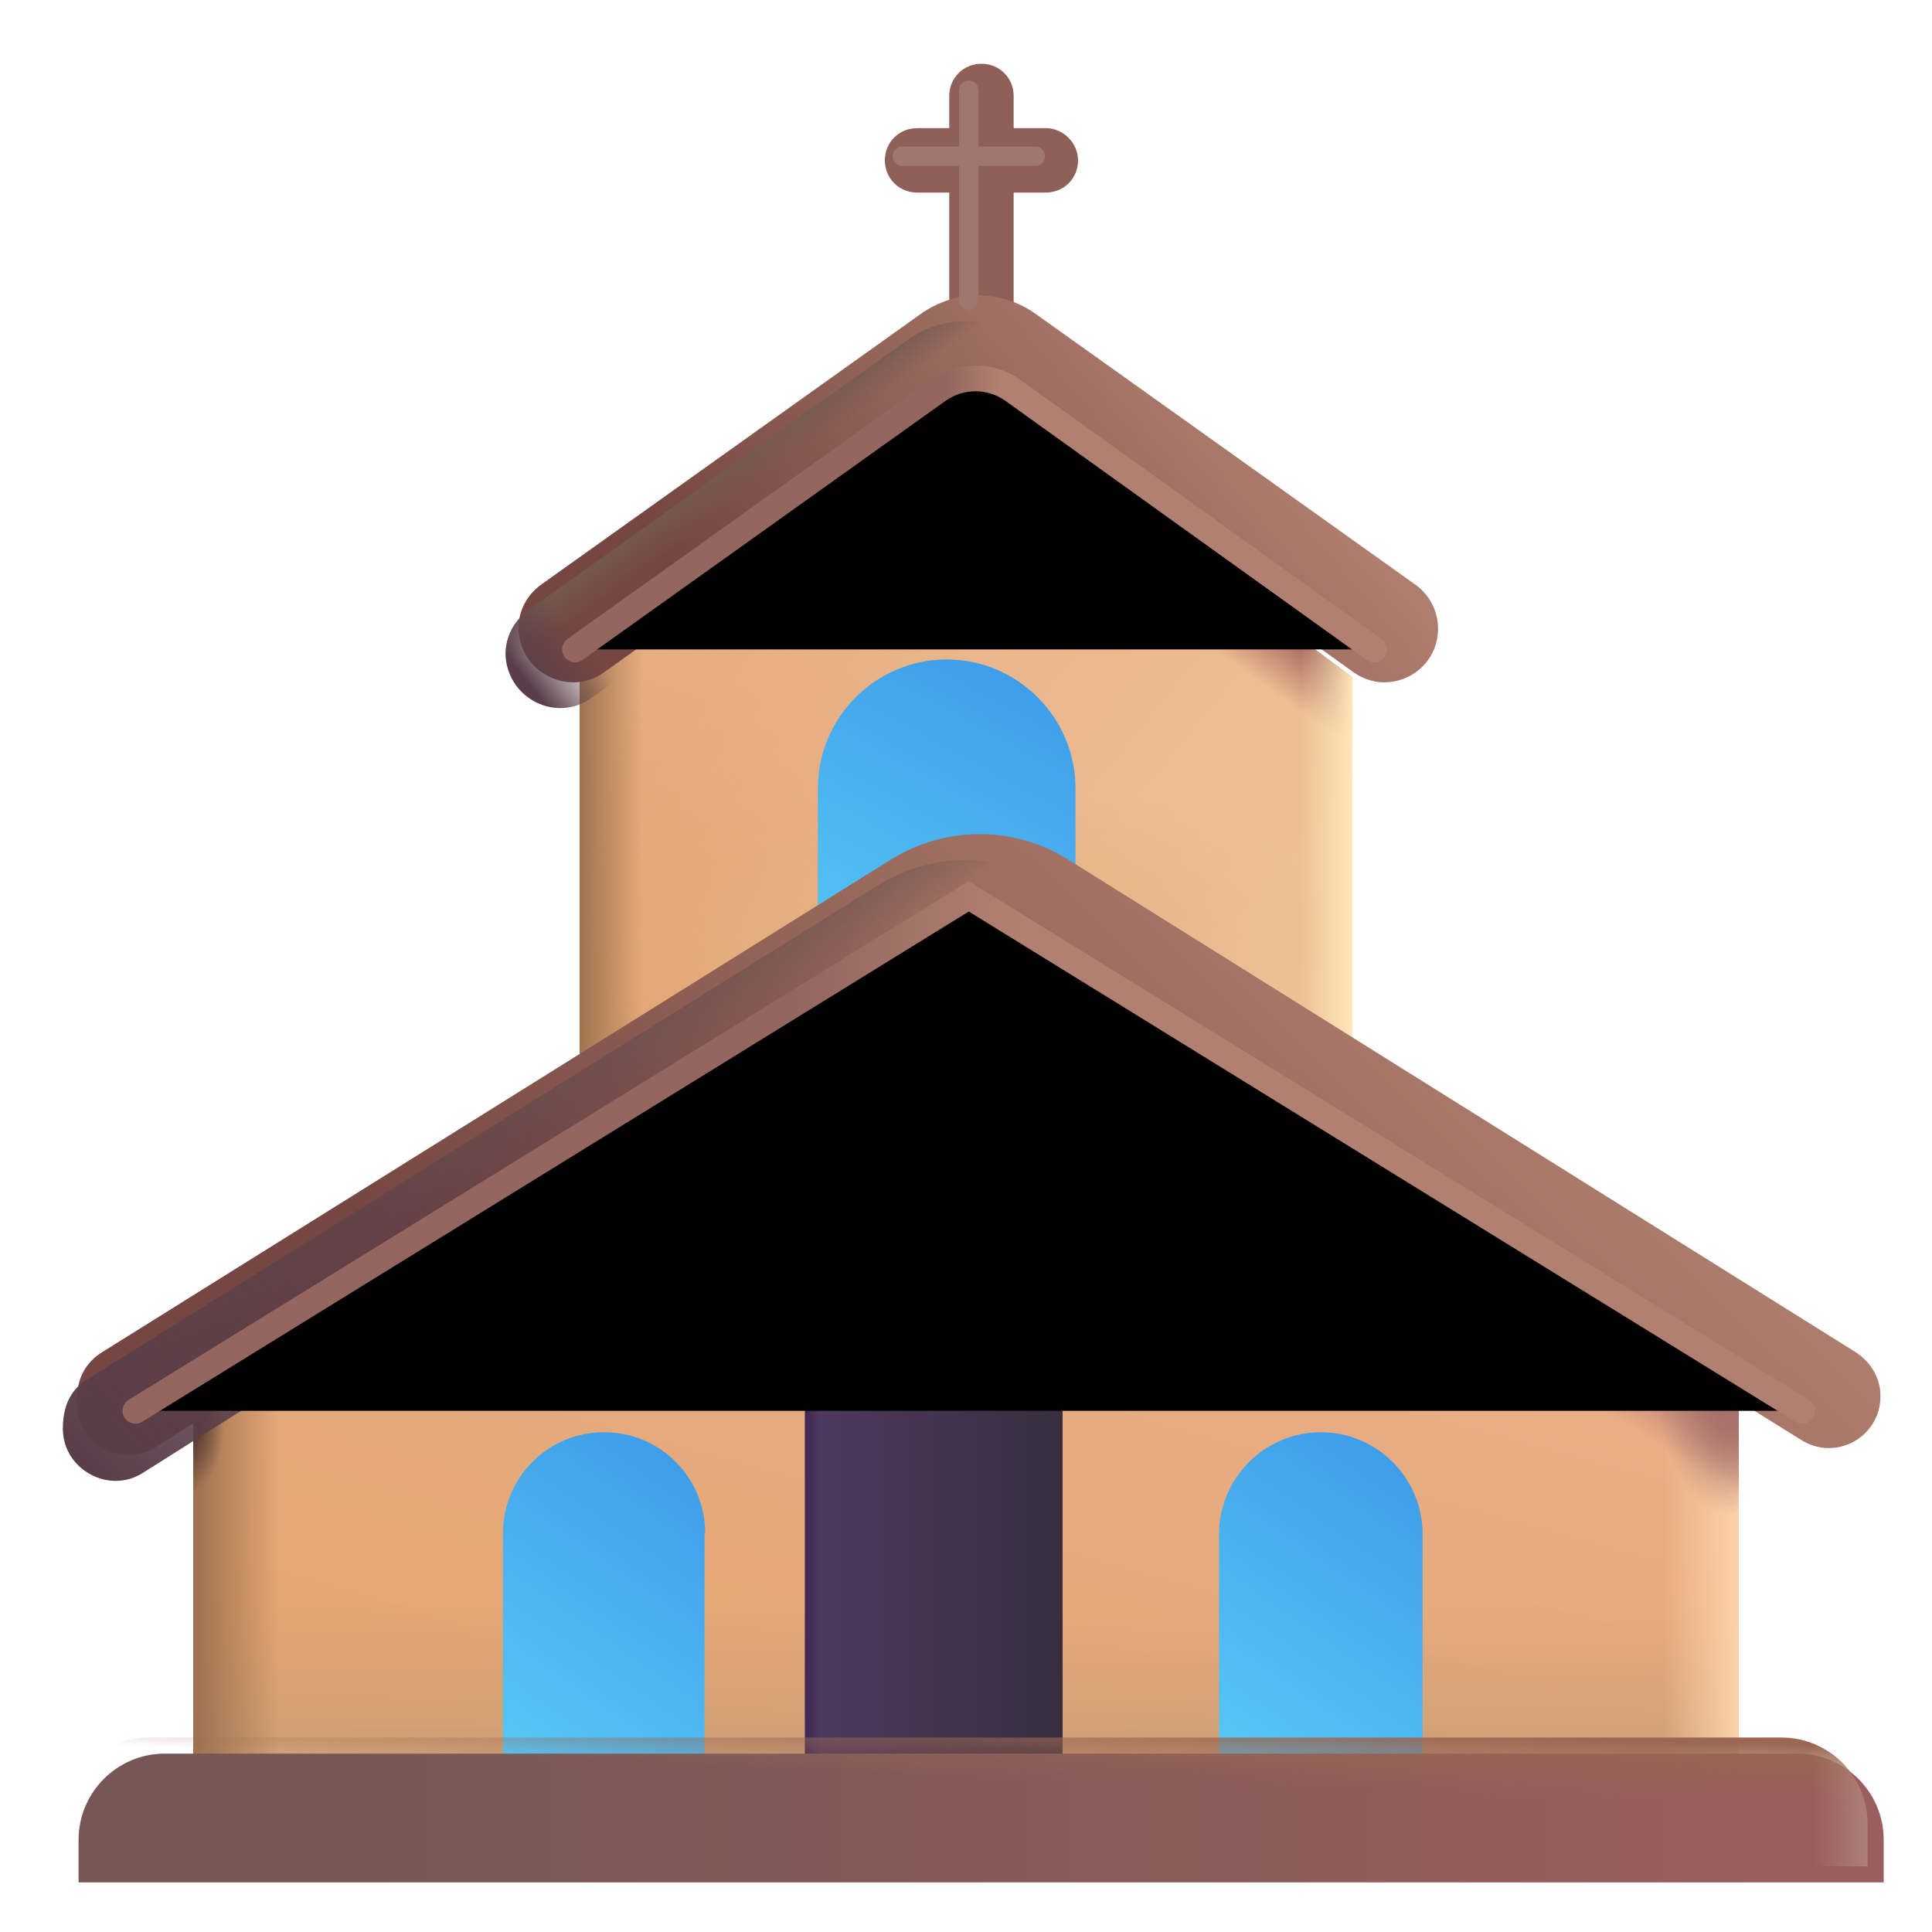 <svg viewBox="1 1 30 30" xmlns="http://www.w3.org/2000/svg">
<g filter="url(#filter0_i_18_7177)">
<path d="M16.99 2.99H16.49V2.49C16.49 2.21 16.27 1.99 15.99 1.99C15.71 1.99 15.49 2.21 15.49 2.49V2.99H14.99C14.71 2.99 14.49 3.21 14.49 3.49C14.49 3.77 14.71 3.99 14.99 3.99H15.49V7.79C15.49 8.07 15.71 8.29 15.99 8.29C16.27 8.29 16.49 8.07 16.49 7.79V3.99H16.99C17.27 3.99 17.49 3.77 17.49 3.49C17.49 3.22 17.26 2.99 16.99 2.99Z" fill="#8F6058"/>
</g>
<path d="M22 17.99H10V11.52L15.99 6.99L22 11.52V17.99Z" fill="url(#paint0_linear_18_7177)"/>
<path d="M22 17.99H10V11.52L15.99 6.99L22 11.52V17.99Z" fill="url(#paint1_radial_18_7177)"/>
<path d="M22 17.99H10V11.52L15.99 6.99L22 11.52V17.99Z" fill="url(#paint2_linear_18_7177)"/>
<path d="M22 17.99H10V11.52L15.99 6.99L22 11.52V17.99Z" fill="url(#paint3_linear_18_7177)"/>
<path d="M22 17.99H10V11.52L15.99 6.99L22 11.52V17.99Z" fill="url(#paint4_linear_18_7177)"/>
<path d="M22 17.99H10V11.52L15.99 6.99L22 11.52V17.99Z" fill="url(#paint5_radial_18_7177)"/>
<g filter="url(#filter1_i_18_7177)">
<path d="M10.18 11.84L15.23 8.23C15.69 7.9 16.31 7.9 16.77 8.23L21.82 11.84C22.37 12.23 23.13 11.84 23.13 11.16C23.13 10.89 23 10.64 22.78 10.48L16.89 6.28C16.35 5.89 15.63 5.89 15.09 6.28L9.2 10.48C8.98 10.64 8.85 10.89 8.85 11.16C8.87 11.84 9.63 12.23 10.18 11.84Z" fill="url(#paint6_linear_18_7177)"/>
</g>
<path d="M10.18 11.84L15.23 8.23C15.69 7.9 16.31 7.9 16.77 8.23L21.82 11.84C22.37 12.23 23.13 11.84 23.13 11.16C23.13 10.89 23 10.64 22.78 10.48L16.89 6.28C16.35 5.89 15.63 5.89 15.09 6.28L9.2 10.48C8.98 10.64 8.85 10.89 8.85 11.16C8.87 11.84 9.63 12.23 10.18 11.84Z" fill="url(#paint7_linear_18_7177)"/>
<path d="M10.18 11.84L15.23 8.23C15.69 7.9 16.31 7.9 16.77 8.23L21.82 11.84C22.37 12.23 23.13 11.84 23.13 11.16C23.13 10.89 23 10.64 22.78 10.48L16.89 6.28C16.35 5.89 15.63 5.89 15.09 6.28L9.2 10.48C8.98 10.64 8.85 10.89 8.85 11.16C8.87 11.84 9.63 12.23 10.18 11.84Z" fill="url(#paint8_linear_18_7177)"/>
<path d="M28 29.99H4V22.49L15.99 14.99L28 22.49V29.99Z" fill="url(#paint9_linear_18_7177)"/>
<path d="M28 29.99H4V22.49L15.99 14.99L28 22.49V29.99Z" fill="url(#paint10_linear_18_7177)"/>
<path d="M28 29.99H4V22.49L15.99 14.99L28 22.49V29.99Z" fill="url(#paint11_linear_18_7177)"/>
<path d="M28 29.99H4V22.49L15.99 14.99L28 22.49V29.99Z" fill="url(#paint12_radial_18_7177)"/>
<path d="M28 29.99H4V22.49L15.99 14.99L28 22.49V29.99Z" fill="url(#paint13_linear_18_7177)"/>
<path d="M28 29.99H4V22.49L15.99 14.99L28 22.49V29.99Z" fill="url(#paint14_linear_18_7177)"/>
<path d="M28 29.99H4V22.49L15.99 14.99L28 22.49V29.99Z" fill="url(#paint15_radial_18_7177)"/>
<g filter="url(#filter2_ii_18_7177)">
<path d="M17.58 15.99H14.42C14.19 15.99 14 15.8 14 15.57V12.99C14 11.89 14.9 10.99 16 10.99C17.1 10.99 18 11.89 18 12.99V15.57C18 15.8 17.81 15.99 17.58 15.99Z" fill="url(#paint16_linear_18_7177)"/>
</g>
<g filter="url(#filter3_i_18_7177)">
<path d="M18 21.99C18 20.89 17.1 19.99 16 19.99C14.9 19.99 14 20.89 14 21.99V27.99H18V21.99Z" fill="url(#paint17_linear_18_7177)"/>
<path d="M18 21.99C18 20.89 17.1 19.99 16 19.99C14.9 19.99 14 20.89 14 21.99V27.99H18V21.99Z" fill="url(#paint18_linear_18_7177)"/>
</g>
<g filter="url(#filter4_ii_18_7177)">
<path d="M12 24.56C12 23.69 11.3 22.99 10.43 22.99C9.56 22.99 8.86 23.69 8.86 24.56V29.097H11.99V24.56H12Z" fill="url(#paint19_linear_18_7177)"/>
</g>
<g filter="url(#filter5_ii_18_7177)">
<path d="M23.14 24.57C23.14 23.7 22.43 22.99 21.56 22.99C20.69 22.99 19.98 23.7 19.98 24.57V29.097H23.14V24.57Z" fill="url(#paint20_linear_18_7177)"/>
</g>
<g filter="url(#filter6_i_18_7177)">
<path d="M2 23.08C2 22.8 2.14 22.55 2.38 22.4L14.63 14.75C15.48 14.22 16.55 14.22 17.39 14.75L29.62 22.4C29.85 22.55 30 22.8 30 23.08C30 23.71 29.31 24.1 28.77 23.76L17.66 16.84C16.23 16.04 15.68 16.05 14.35 16.84L3.22 23.87C2.69 24.21 1.99 23.82 1.99 23.19V23.08H2Z" fill="url(#paint21_linear_18_7177)"/>
</g>
<path d="M2.38 22.4L14.63 14.75C15.48 14.22 16.55 14.22 17.39 14.75L29.62 22.4C29.85 22.55 30 22.8 30 23.08C30 23.71 29.31 24.1 28.77 23.76L17.66 16.84C16.23 16.04 15.68 16.05 14.35 16.84L3.22 23.87C2.69 24.21 1.976 23.815 1.976 23.185C1.976 22.705 2.201 22.512 2.38 22.4Z" fill="url(#paint22_linear_18_7177)"/>
<path d="M2.38 22.4L14.63 14.75C15.48 14.22 16.55 14.22 17.39 14.75L29.62 22.4C29.85 22.55 30 22.8 30 23.08C30 23.71 29.31 24.1 28.77 23.76L17.66 16.84C16.23 16.04 15.68 16.05 14.35 16.84L3.22 23.87C2.69 24.21 1.976 23.815 1.976 23.185C1.976 22.705 2.201 22.512 2.38 22.4Z" fill="url(#paint23_linear_18_7177)"/>
<g filter="url(#filter7_f_18_7177)">
<path d="M9.929 11.084L15.566 7.062C15.914 6.813 16.382 6.814 16.73 7.063L22.336 11.084" stroke="url(#paint24_linear_18_7177)" stroke-width="0.4" stroke-linecap="round"/>
</g>
<g filter="url(#filter8_i_18_7177)">
<path d="M30 29.98H1.97V29.32C1.97 28.58 2.57 27.98 3.31 27.98H28.66C29.4 27.98 30 28.58 30 29.32V29.98Z" fill="url(#paint25_linear_18_7177)"/>
</g>
<path d="M30 29.98H1.97V29.32C1.97 28.58 2.57 27.98 3.31 27.98H28.66C29.4 27.98 30 28.58 30 29.32V29.98Z" fill="url(#paint26_linear_18_7177)"/>
<path d="M30 29.98H1.97V29.32C1.97 28.58 2.57 27.98 3.31 27.98H28.66C29.4 27.98 30 28.58 30 29.32V29.98Z" fill="url(#paint27_linear_18_7177)"/>
<g filter="url(#filter9_f_18_7177)">
<path d="M3.103 22.907L16.043 14.919L28.983 22.907" stroke="url(#paint28_linear_18_7177)" stroke-width="0.4" stroke-linecap="round"/>
</g>
<g filter="url(#filter10_f_18_7177)">
<path d="M16.043 2.401V5.658" stroke="#A0776E" stroke-width="0.3" stroke-linecap="round"/>
</g>
<g filter="url(#filter11_f_18_7177)">
<path d="M15.011 3.425H17.076" stroke="#A0776E" stroke-width="0.3" stroke-linecap="round"/>
</g>
<defs>
<filter id="filter0_i_18_7177" x="14.49" y="1.99" width="3.25" height="6.3" filterUnits="userSpaceOnUse" color-interpolation-filters="sRGB">
<feFlood flood-opacity="0" result="BackgroundImageFix"/>
<feBlend mode="normal" in="SourceGraphic" in2="BackgroundImageFix" result="shape"/>
<feColorMatrix in="SourceAlpha" type="matrix" values="0 0 0 0 0 0 0 0 0 0 0 0 0 0 0 0 0 0 127 0" result="hardAlpha"/>
<feOffset dx="0.25"/>
<feGaussianBlur stdDeviation="0.25"/>
<feComposite in2="hardAlpha" operator="arithmetic" k2="-1" k3="1"/>
<feColorMatrix type="matrix" values="0 0 0 0 0.451 0 0 0 0 0.227 0 0 0 0 0.278 0 0 0 1 0"/>
<feBlend mode="normal" in2="shape" result="effect1_innerShadow_18_7177"/>
</filter>
<filter id="filter1_i_18_7177" x="8.85" y="5.588" width="14.48" height="6.408" filterUnits="userSpaceOnUse" color-interpolation-filters="sRGB">
<feFlood flood-opacity="0" result="BackgroundImageFix"/>
<feBlend mode="normal" in="SourceGraphic" in2="BackgroundImageFix" result="shape"/>
<feColorMatrix in="SourceAlpha" type="matrix" values="0 0 0 0 0 0 0 0 0 0 0 0 0 0 0 0 0 0 127 0" result="hardAlpha"/>
<feOffset dx="0.2" dy="-0.4"/>
<feGaussianBlur stdDeviation="0.25"/>
<feComposite in2="hardAlpha" operator="arithmetic" k2="-1" k3="1"/>
<feColorMatrix type="matrix" values="0 0 0 0 0.506 0 0 0 0 0.302 0 0 0 0 0.263 0 0 0 1 0"/>
<feBlend mode="normal" in2="shape" result="effect1_innerShadow_18_7177"/>
</filter>
<filter id="filter2_ii_18_7177" x="13.5" y="10.99" width="4.7" height="5.25" filterUnits="userSpaceOnUse" color-interpolation-filters="sRGB">
<feFlood flood-opacity="0" result="BackgroundImageFix"/>
<feBlend mode="normal" in="SourceGraphic" in2="BackgroundImageFix" result="shape"/>
<feColorMatrix in="SourceAlpha" type="matrix" values="0 0 0 0 0 0 0 0 0 0 0 0 0 0 0 0 0 0 127 0" result="hardAlpha"/>
<feOffset dx="0.2"/>
<feGaussianBlur stdDeviation="0.5"/>
<feComposite in2="hardAlpha" operator="arithmetic" k2="-1" k3="1"/>
<feColorMatrix type="matrix" values="0 0 0 0 0.38 0 0 0 0 1 0 0 0 0 1 0 0 0 1 0"/>
<feBlend mode="normal" in2="shape" result="effect1_innerShadow_18_7177"/>
<feColorMatrix in="SourceAlpha" type="matrix" values="0 0 0 0 0 0 0 0 0 0 0 0 0 0 0 0 0 0 127 0" result="hardAlpha"/>
<feOffset dx="-0.5" dy="0.25"/>
<feGaussianBlur stdDeviation="0.5"/>
<feComposite in2="hardAlpha" operator="arithmetic" k2="-1" k3="1"/>
<feColorMatrix type="matrix" values="0 0 0 0 0.035 0 0 0 0 0.416 0 0 0 0 0.631 0 0 0 1 0"/>
<feBlend mode="normal" in2="effect1_innerShadow_18_7177" result="effect2_innerShadow_18_7177"/>
</filter>
<filter id="filter3_i_18_7177" x="13.5" y="19.99" width="4.5" height="8.25" filterUnits="userSpaceOnUse" color-interpolation-filters="sRGB">
<feFlood flood-opacity="0" result="BackgroundImageFix"/>
<feBlend mode="normal" in="SourceGraphic" in2="BackgroundImageFix" result="shape"/>
<feColorMatrix in="SourceAlpha" type="matrix" values="0 0 0 0 0 0 0 0 0 0 0 0 0 0 0 0 0 0 127 0" result="hardAlpha"/>
<feOffset dx="-0.5" dy="0.25"/>
<feGaussianBlur stdDeviation="0.375"/>
<feComposite in2="hardAlpha" operator="arithmetic" k2="-1" k3="1"/>
<feColorMatrix type="matrix" values="0 0 0 0 0.125 0 0 0 0 0.106 0 0 0 0 0.145 0 0 0 1 0"/>
<feBlend mode="normal" in2="shape" result="effect1_innerShadow_18_7177"/>
</filter>
<filter id="filter4_ii_18_7177" x="8.61" y="22.99" width="3.59" height="6.357" filterUnits="userSpaceOnUse" color-interpolation-filters="sRGB">
<feFlood flood-opacity="0" result="BackgroundImageFix"/>
<feBlend mode="normal" in="SourceGraphic" in2="BackgroundImageFix" result="shape"/>
<feColorMatrix in="SourceAlpha" type="matrix" values="0 0 0 0 0 0 0 0 0 0 0 0 0 0 0 0 0 0 127 0" result="hardAlpha"/>
<feOffset dx="0.2"/>
<feGaussianBlur stdDeviation="0.5"/>
<feComposite in2="hardAlpha" operator="arithmetic" k2="-1" k3="1"/>
<feColorMatrix type="matrix" values="0 0 0 0 0.38 0 0 0 0 1 0 0 0 0 1 0 0 0 1 0"/>
<feBlend mode="normal" in2="shape" result="effect1_innerShadow_18_7177"/>
<feColorMatrix in="SourceAlpha" type="matrix" values="0 0 0 0 0 0 0 0 0 0 0 0 0 0 0 0 0 0 127 0" result="hardAlpha"/>
<feOffset dx="-0.25" dy="0.25"/>
<feGaussianBlur stdDeviation="0.4"/>
<feComposite in2="hardAlpha" operator="arithmetic" k2="-1" k3="1"/>
<feColorMatrix type="matrix" values="0 0 0 0 0.051 0 0 0 0 0.486 0 0 0 0 0.773 0 0 0 1 0"/>
<feBlend mode="normal" in2="effect1_innerShadow_18_7177" result="effect2_innerShadow_18_7177"/>
</filter>
<filter id="filter5_ii_18_7177" x="19.73" y="22.99" width="3.61" height="6.357" filterUnits="userSpaceOnUse" color-interpolation-filters="sRGB">
<feFlood flood-opacity="0" result="BackgroundImageFix"/>
<feBlend mode="normal" in="SourceGraphic" in2="BackgroundImageFix" result="shape"/>
<feColorMatrix in="SourceAlpha" type="matrix" values="0 0 0 0 0 0 0 0 0 0 0 0 0 0 0 0 0 0 127 0" result="hardAlpha"/>
<feOffset dx="0.2"/>
<feGaussianBlur stdDeviation="0.5"/>
<feComposite in2="hardAlpha" operator="arithmetic" k2="-1" k3="1"/>
<feColorMatrix type="matrix" values="0 0 0 0 0.38 0 0 0 0 1 0 0 0 0 1 0 0 0 1 0"/>
<feBlend mode="normal" in2="shape" result="effect1_innerShadow_18_7177"/>
<feColorMatrix in="SourceAlpha" type="matrix" values="0 0 0 0 0 0 0 0 0 0 0 0 0 0 0 0 0 0 127 0" result="hardAlpha"/>
<feOffset dx="-0.25" dy="0.25"/>
<feGaussianBlur stdDeviation="0.4"/>
<feComposite in2="hardAlpha" operator="arithmetic" k2="-1" k3="1"/>
<feColorMatrix type="matrix" values="0 0 0 0 0.051 0 0 0 0 0.486 0 0 0 0 0.773 0 0 0 1 0"/>
<feBlend mode="normal" in2="effect1_innerShadow_18_7177" result="effect2_innerShadow_18_7177"/>
</filter>
<filter id="filter6_i_18_7177" x="1.99" y="13.953" width="28.21" height="10.043" filterUnits="userSpaceOnUse" color-interpolation-filters="sRGB">
<feFlood flood-opacity="0" result="BackgroundImageFix"/>
<feBlend mode="normal" in="SourceGraphic" in2="BackgroundImageFix" result="shape"/>
<feColorMatrix in="SourceAlpha" type="matrix" values="0 0 0 0 0 0 0 0 0 0 0 0 0 0 0 0 0 0 127 0" result="hardAlpha"/>
<feOffset dx="0.2" dy="-0.4"/>
<feGaussianBlur stdDeviation="0.25"/>
<feComposite in2="hardAlpha" operator="arithmetic" k2="-1" k3="1"/>
<feColorMatrix type="matrix" values="0 0 0 0 0.506 0 0 0 0 0.302 0 0 0 0 0.263 0 0 0 1 0"/>
<feBlend mode="normal" in2="shape" result="effect1_innerShadow_18_7177"/>
</filter>
<filter id="filter7_f_18_7177" x="8.929" y="5.876" width="14.406" height="6.208" filterUnits="userSpaceOnUse" color-interpolation-filters="sRGB">
<feFlood flood-opacity="0" result="BackgroundImageFix"/>
<feBlend mode="normal" in="SourceGraphic" in2="BackgroundImageFix" result="shape"/>
<feGaussianBlur stdDeviation="0.4" result="effect1_foregroundBlur_18_7177"/>
</filter>
<filter id="filter8_i_18_7177" x="1.97" y="27.98" width="28.28" height="2.25" filterUnits="userSpaceOnUse" color-interpolation-filters="sRGB">
<feFlood flood-opacity="0" result="BackgroundImageFix"/>
<feBlend mode="normal" in="SourceGraphic" in2="BackgroundImageFix" result="shape"/>
<feColorMatrix in="SourceAlpha" type="matrix" values="0 0 0 0 0 0 0 0 0 0 0 0 0 0 0 0 0 0 127 0" result="hardAlpha"/>
<feOffset dx="0.25" dy="0.25"/>
<feGaussianBlur stdDeviation="0.25"/>
<feComposite in2="hardAlpha" operator="arithmetic" k2="-1" k3="1"/>
<feColorMatrix type="matrix" values="0 0 0 0 0.353 0 0 0 0 0.298 0 0 0 0 0.286 0 0 0 1 0"/>
<feBlend mode="normal" in2="shape" result="effect1_innerShadow_18_7177"/>
</filter>
<filter id="filter9_f_18_7177" x="2.103" y="13.884" width="27.88" height="10.023" filterUnits="userSpaceOnUse" color-interpolation-filters="sRGB">
<feFlood flood-opacity="0" result="BackgroundImageFix"/>
<feBlend mode="normal" in="SourceGraphic" in2="BackgroundImageFix" result="shape"/>
<feGaussianBlur stdDeviation="0.4" result="effect1_foregroundBlur_18_7177"/>
</filter>
<filter id="filter10_f_18_7177" x="15.493" y="1.851" width="1.1" height="4.357" filterUnits="userSpaceOnUse" color-interpolation-filters="sRGB">
<feFlood flood-opacity="0" result="BackgroundImageFix"/>
<feBlend mode="normal" in="SourceGraphic" in2="BackgroundImageFix" result="shape"/>
<feGaussianBlur stdDeviation="0.2" result="effect1_foregroundBlur_18_7177"/>
</filter>
<filter id="filter11_f_18_7177" x="14.461" y="2.875" width="3.165" height="1.1" filterUnits="userSpaceOnUse" color-interpolation-filters="sRGB">
<feFlood flood-opacity="0" result="BackgroundImageFix"/>
<feBlend mode="normal" in="SourceGraphic" in2="BackgroundImageFix" result="shape"/>
<feGaussianBlur stdDeviation="0.2" result="effect1_foregroundBlur_18_7177"/>
</filter>
<linearGradient id="paint0_linear_18_7177" x1="19.779" y1="16.284" x2="12.62" y2="10.451" gradientUnits="userSpaceOnUse">
<stop stop-color="#EEC096"/>
<stop offset="0.981" stop-color="#E9B188"/>
</linearGradient>
<radialGradient id="paint1_radial_18_7177" cx="0" cy="0" r="1" gradientUnits="userSpaceOnUse" gradientTransform="translate(10 17.411) rotate(-40.317) scale(8.913 10.041)">
<stop stop-color="#E1A470"/>
<stop offset="1" stop-color="#E1A470" stop-opacity="0"/>
</radialGradient>
<linearGradient id="paint2_linear_18_7177" x1="10" y1="15.024" x2="10.979" y2="15.024" gradientUnits="userSpaceOnUse">
<stop stop-color="#9F7350"/>
<stop offset="1" stop-color="#9F7350" stop-opacity="0"/>
</linearGradient>
<linearGradient id="paint3_linear_18_7177" x1="18.995" y1="9.386" x2="18.483" y2="10.095" gradientUnits="userSpaceOnUse">
<stop stop-color="#A56A60"/>
<stop offset="1" stop-color="#A56A60" stop-opacity="0"/>
</linearGradient>
<linearGradient id="paint4_linear_18_7177" x1="22" y1="15.73" x2="21.194" y2="15.73" gradientUnits="userSpaceOnUse">
<stop stop-color="#FFE7B9"/>
<stop offset="1" stop-color="#FFE7B9" stop-opacity="0"/>
</linearGradient>
<radialGradient id="paint5_radial_18_7177" cx="0" cy="0" r="1" gradientUnits="userSpaceOnUse" gradientTransform="translate(16 15.81) rotate(-94.75) scale(2.558 5.654)">
<stop stop-color="#E3B384"/>
<stop offset="1" stop-color="#E3B384" stop-opacity="0"/>
</radialGradient>
<linearGradient id="paint6_linear_18_7177" x1="13.025" y1="11.995" x2="20.088" y2="5.988" gradientUnits="userSpaceOnUse">
<stop stop-color="#764742"/>
<stop offset="1" stop-color="#B68473"/>
</linearGradient>
<linearGradient id="paint7_linear_18_7177" x1="12.225" y1="8.177" x2="12.599" y2="8.69" gradientUnits="userSpaceOnUse">
<stop stop-color="#735B52"/>
<stop offset="1" stop-color="#735B52" stop-opacity="0"/>
</linearGradient>
<linearGradient id="paint8_linear_18_7177" x1="9.228" y1="12.116" x2="10.3" y2="11.287" gradientUnits="userSpaceOnUse">
<stop offset="0.214" stop-color="#593D48"/>
<stop offset="1" stop-color="#593D48" stop-opacity="0"/>
</linearGradient>
<linearGradient id="paint9_linear_18_7177" x1="16.759" y1="18.22" x2="13.356" y2="30.644" gradientUnits="userSpaceOnUse">
<stop stop-color="#EAAF8A"/>
<stop offset="1" stop-color="#E3A46D"/>
</linearGradient>
<linearGradient id="paint10_linear_18_7177" x1="13.813" y1="28.967" x2="13.813" y2="25.945" gradientUnits="userSpaceOnUse">
<stop stop-color="#C89D78"/>
<stop offset="1" stop-color="#C89D78" stop-opacity="0"/>
</linearGradient>
<linearGradient id="paint11_linear_18_7177" x1="28" y1="26.489" x2="26.806" y2="26.489" gradientUnits="userSpaceOnUse">
<stop stop-color="#FDD2AB"/>
<stop offset="1" stop-color="#FDD2AB" stop-opacity="0"/>
</linearGradient>
<radialGradient id="paint12_radial_18_7177" cx="0" cy="0" r="1" gradientUnits="userSpaceOnUse" gradientTransform="translate(27.89 22.49) rotate(-180) scale(1.172 2.042)">
<stop offset="0.293" stop-color="#A27166"/>
<stop offset="1" stop-color="#A27166" stop-opacity="0"/>
</radialGradient>
<linearGradient id="paint13_linear_18_7177" x1="22.772" y1="19.578" x2="22.158" y2="20.56" gradientUnits="userSpaceOnUse">
<stop stop-color="#AB716C"/>
<stop offset="1" stop-color="#AB716C" stop-opacity="0"/>
</linearGradient>
<linearGradient id="paint14_linear_18_7177" x1="4" y1="27.24" x2="5.343" y2="27.24" gradientUnits="userSpaceOnUse">
<stop stop-color="#9C704F"/>
<stop offset="1" stop-color="#9C704F" stop-opacity="0"/>
</linearGradient>
<radialGradient id="paint15_radial_18_7177" cx="0" cy="0" r="1" gradientUnits="userSpaceOnUse" gradientTransform="translate(3.903 23.121) rotate(90) scale(1.072 0.579)">
<stop offset="0.315" stop-color="#5E3D34"/>
<stop offset="1" stop-color="#5E3D34" stop-opacity="0"/>
</radialGradient>
<linearGradient id="paint16_linear_18_7177" x1="14.21" y1="15.99" x2="17.595" y2="9.797" gradientUnits="userSpaceOnUse">
<stop stop-color="#56C7F5"/>
<stop offset="1" stop-color="#3892E6"/>
<stop offset="1" stop-color="#2F95DB"/>
</linearGradient>
<linearGradient id="paint17_linear_18_7177" x1="14" y1="24.637" x2="18" y2="24.637" gradientUnits="userSpaceOnUse">
<stop stop-color="#4E3960"/>
<stop offset="1" stop-color="#382E40"/>
</linearGradient>
<linearGradient id="paint18_linear_18_7177" x1="14" y1="25.342" x2="14.227" y2="25.342" gradientUnits="userSpaceOnUse">
<stop stop-color="#3E2651"/>
<stop offset="1" stop-color="#3E2651" stop-opacity="0"/>
</linearGradient>
<linearGradient id="paint19_linear_18_7177" x1="9.025" y1="27.99" x2="12.796" y2="22.573" gradientUnits="userSpaceOnUse">
<stop stop-color="#56C7F5"/>
<stop offset="1" stop-color="#3892E6"/>
<stop offset="1" stop-color="#2F95DB"/>
</linearGradient>
<linearGradient id="paint20_linear_18_7177" x1="20.146" y1="27.99" x2="23.909" y2="22.55" gradientUnits="userSpaceOnUse">
<stop stop-color="#56C7F5"/>
<stop offset="1" stop-color="#3892E6"/>
<stop offset="1" stop-color="#2F95DB"/>
</linearGradient>
<linearGradient id="paint21_linear_18_7177" x1="10.179" y1="23.996" x2="21.657" y2="12.066" gradientUnits="userSpaceOnUse">
<stop stop-color="#764742"/>
<stop offset="1" stop-color="#B68473"/>
</linearGradient>
<linearGradient id="paint22_linear_18_7177" x1="8.61" y1="17.868" x2="9.165" y2="18.797" gradientUnits="userSpaceOnUse">
<stop stop-color="#735B52"/>
<stop offset="1" stop-color="#735B52" stop-opacity="0"/>
</linearGradient>
<linearGradient id="paint23_linear_18_7177" x1="2.732" y1="24.19" x2="13.914" y2="13.534" gradientUnits="userSpaceOnUse">
<stop stop-color="#593D48"/>
<stop offset="1" stop-color="#593D48" stop-opacity="0"/>
</linearGradient>
<linearGradient id="paint24_linear_18_7177" x1="11.586" y1="9.084" x2="17.023" y2="9.084" gradientUnits="userSpaceOnUse">
<stop offset="0.754" stop-color="#94665F"/>
<stop offset="0.907" stop-color="#B28070"/>
</linearGradient>
<linearGradient id="paint25_linear_18_7177" x1="5.859" y1="28.98" x2="28.132" y2="28.98" gradientUnits="userSpaceOnUse">
<stop stop-color="#765755"/>
<stop offset="1" stop-color="#9A5E5E"/>
</linearGradient>
<linearGradient id="paint26_linear_18_7177" x1="26.078" y1="27.98" x2="26.04" y2="28.98" gradientUnits="userSpaceOnUse">
<stop stop-color="#996752"/>
<stop offset="1" stop-color="#996752" stop-opacity="0"/>
</linearGradient>
<linearGradient id="paint27_linear_18_7177" x1="30.351" y1="29.673" x2="29.158" y2="29.673" gradientUnits="userSpaceOnUse">
<stop stop-color="#B78D82"/>
<stop offset="1" stop-color="#B78D82" stop-opacity="0"/>
</linearGradient>
<linearGradient id="paint28_linear_18_7177" x1="6.558" y1="19.307" x2="17.901" y2="19.307" gradientUnits="userSpaceOnUse">
<stop offset="0.597" stop-color="#94665F"/>
<stop offset="0.907" stop-color="#B28070"/>
</linearGradient>
</defs>
</svg>
